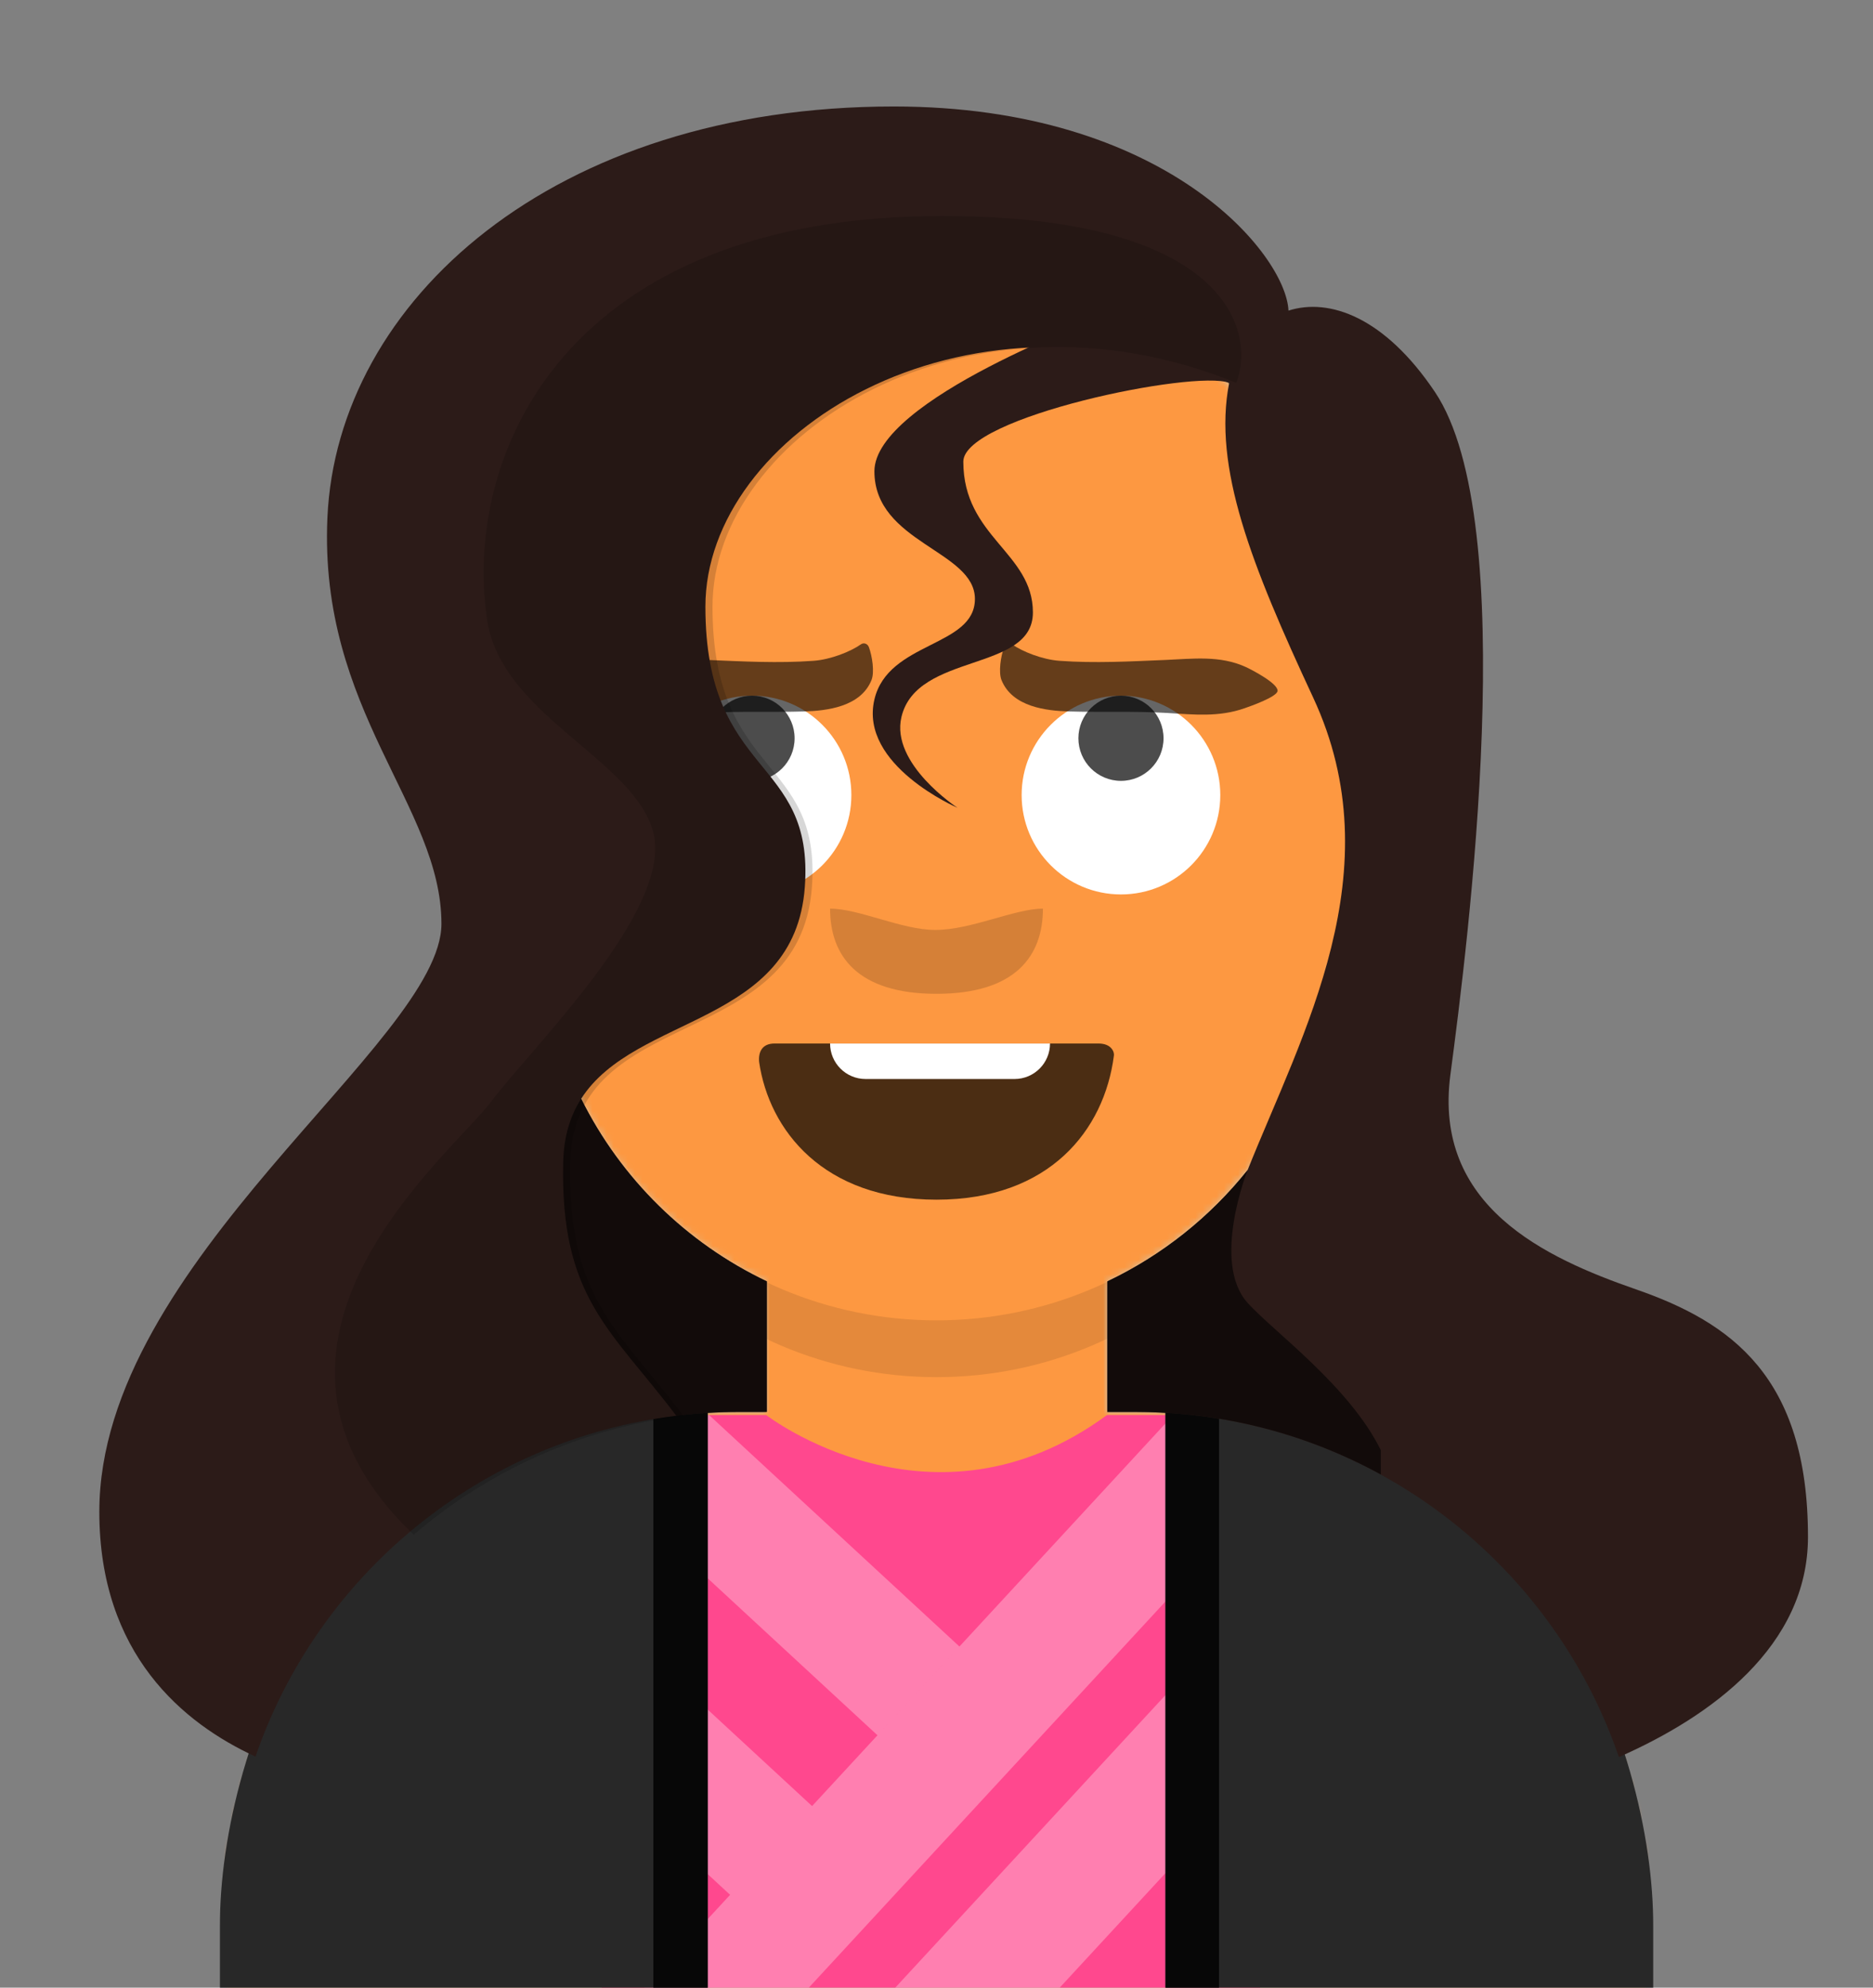 <svg xmlns="http://www.w3.org/2000/svg" xmlns:ns2="http://design.blush" xmlns:xlink="http://www.w3.org/1999/xlink" width="264px" height="280px" viewBox="0 0 264 280" version="1.1">
    <rect x="0" y="0" width="264" height="280" fill="#808080" stroke="none"/>
    <title id="transparent_Title">Avataaar/Default</title>
    <desc>Created with python_avatars</desc>
    <defs>
        <path d="M100,0 C130.928,-5.68137151e-15 156,25.072 156,56 L156.001,62.166 C161.676,63.119 166,68.054 166,74 L166,88 C166,94.052 161.519,99.058 155.694,99.881 C153.628,119.686 141.238,136.422 124.001,144.61 L124,163 L128,163 C167.765,163 200,195.235 200,235 L200,244 L0,244 L0,235 C-4.86974701e-15,195.235 32.235,163 72,163 L76,163 L76,144.611 C58.763,136.422 46.372,119.687 44.305,99.881 C38.481,99.058 34,94.052 34,88 L34,74 C34,68.054 38.325,63.118 44,62.166 L44,56 C44,25.072 69.072,5.68137151e-15 100,0 Z" id="transparent_path-1" />
        <path d="M83,36.348 C83,52.629 105.162,65.828 132.5,65.828 C159.838,65.828 182,52.629 182,36.348 C182,34.985 181.845,33.645 181.544,32.331 C210.784,41.488 232,68.792 232,101.052 L232,110 L32,110 L32,101.052 C32,68.397 53.739,40.82 83.534,32.002 C83.182,33.421 83,34.871 83,36.348 Z" id="transparent_path-3" />
        <rect id="transparent_path-5" x="0" y="0" width="264" height="280" />
        <path d="M74,0 C114.869,0 148,33.131 148,74 L148,84.148 L148,197.608 C135.525,187.237 119.491,181 102,181 L102,181 L98,181 L98,162.611 C115.531,154.283 128.048,137.115 129.791,116.867 C135.569,116.002 140,111.019 140,105 L140,105 L140,92 C140,87.354 137.359,83.324 133.497,81.33 C132.724,81.05 131.952,80.748 131.181,80.426 C130.795,80.32 130.401,80.233 130,80.166 L130,80.166 L130,79.917 C117.224,74.234 104.878,63.071 96.11,47.885 C93.175,42.801 90.831,37.595 89.066,32.397 C80.431,42.941 67.745,53.602 52.342,62.495 C42.778,68.017 33.147,72.291 24,75.266 L24,137.247 C29.602,148.318 38.773,157.278 50,162.611 L50,162.611 L50,181 L46,181 C38.327,181 30.935,182.2 24,184.423 L24,230 C24,244.106 13.569,255.776 0,257.716 L0,74 C0,33.131 33.131,0 74,0 Z" id="transparent_path-7" />
    </defs>
    <g id="transparent_Avataaar/Default" stroke="none" stroke-width="1" fill="none" fill-rule="evenodd">
        <g id="transparent_Body" transform="translate(32, 36)">
            <mask id="transparent_mask-2" fill="white">
                <use xlink:href="#transparent_path-1" />
            </mask>
            <use fill="#D0C6AC" xlink:href="#transparent_path-1" />
            <g id="transparent_Skin-Color" mask="url(#transparent_mask-2)" fill="#FD9841">
                <g transform="translate(-32, 0)" id="transparent_Color">
                    <rect x="0" y="0" width="264" height="244" />
                </g>
            </g>
            <path d="M44,94 C44,124.928 69.072,150 100,150 C130.928,150 156,124.928 156,94 L156,94 L156,102 C156,132.928 130.928,158 100,158 C69.072,158 44,132.928 44,102 Z" id="transparent_Neck-Shadow" fill-opacity="0.1" fill="#000000" mask="url(#transparent_mask-2)" />
        </g>
        <g id="transparent_Clothing" transform="translate(0, 170)">
            
        <g id="jedi_robe_Clothing/Jedi robe" stroke="none" stroke-width="1" fill="none" fill-rule="evenodd">
        <g id="jedi_robe_Robe" transform="translate(31, 27.5)">
            <path d="M77,1.839 C77,1.839 100.415,19.93 125.026,1.839 L144.732,1.839 L146.639,82.839 L53.79,82.839 L56.462,1.839 L77,1.839 Z" id="jedi_robe_Fabric-Color" fill="#FF488E" ns2:color="Top-500" />
            <path d="M144.732,1.839 L145.05,15.36 L82.694,82.839 L59.513,82.839 L134.365,1.839 L144.732,1.839 Z M145.353,28.215 L145.928,52.677 L118.056,82.839 L94.876,82.839 L145.353,28.215 Z M55.498,31.08 L83.463,56.922 L71.908,69.426 L54.756,53.575 L55.498,31.08 Z M68.946,1.839 L104.232,34.446 L92.678,46.949 L56.09,13.138 L56.462,1.839 L68.946,1.839 Z" id="jedi_robe_Combined-Shape" fill-opacity=".3" fill="#FFF" />
            <path d="M0.009,72.647 L0.001,73.838 L0.001,82.838 L68.746,82.838 L68.746,0 C17.413,0 0.42,47.304 0.009,72.647" id="jedi_robe_Fill-14" fill="#282828" />
            <path d="M61.093,0.538 L61.093,82.839 L68.746,82.839 L68.746,0 C66.085,0 63.535,0.185 61.093,0.538" id="jedi_robe_Fill-17" fill="#070707" />
            <path d="M202.01,72.647 L202.02,73.838 L202.02,82.838 L133.274,82.837 L133.274,0 C184.607,0 201.599,47.304 202.01,72.647" id="jedi_robe_Fill-20" fill="#282828" />
            <path d="M140.827,0.538 L140.827,82.838 L133.274,82.838 L133.274,0 C135.9,0 138.417,0.185 140.827,0.538" id="jedi_robe_Fill-23" fill="#070707" />
        </g>
    </g>
</g>
        <g id="transparent_Face" transform="translate(76, 82)" fill="#000000">
            <g id="transparent_Mouth" transform="translate(2, 52)">    
                
            <g id="big_smile_Mouth/Big Smile" stroke="none" stroke-width="1" fill="none" fill-rule="evenodd"><path d="M29,15.609 C30.41,25.231 38.062,35 54,35 C69.938,35 77.646,25.183 79,14.739 C79.101,14.34 78.775,13 76.826,13 C56.838,13 41.74,13 31.174,13 C29.383,13 28.87,14.24 29,15.609 Z" id="big_smile_Mouth" fill-opacity=".7" fill="#000" /><path d="M70,13 C70,15.761 67.761,18 65,18 L44,18 C41.239,18 39,15.761 39,13 L70,13 Z" id="big_smile_Path" fill="#FFF" /></g></g>
            <g id="transparent_Nose" transform="translate(28, 40)" fill-opacity="0.16">
                
            <g id="wide_Nose/Wide" stroke="none" stroke-width="1" fill="none" fill-rule="evenodd"><path d="M13,6 C13,12.627 16.828,18 28,18 C39.172,18 43,12.627 43,6 C39.036,6 32.897,9 27.838,9 C23.079,9 17.101,6 13,6 Z" id="wide_Nose" fill-opacity=".16" fill="#000" /></g></g>
            <g id="transparent_Eyes" transform="translate(0, 8)">
                
            <g id="eye_roll_Eyes/Eye-Roll-🙄" stroke="none" stroke-width="1" fill="none" fill-rule="evenodd">
        <circle id="eye_roll_Eyeball" fill="#FFFFFF" cx="30" cy="22" r="14" />
        <circle id="eye_roll_The-white-stuff" fill="#FFFFFF" cx="82" cy="22" r="14" />
        <circle id="eye_roll_Eye" fill-opacity="0.7" fill="#000000" cx="30" cy="14" r="6" />
        <circle id="eye_roll_Eye" fill-opacity="0.7" fill="#000000" cx="82" cy="14" r="6" />
    </g>
</g>
            <g id="transparent_Eyebrow" fill-opacity="0.6">
                
            <g id="flat_natural_Eyebrow/Natural/Flat-Natural" stroke="none" stroke-width="1" fill="none" fill-rule="evenodd" fill-opacity="0.6">
        <path d="M38.569,10.702 C33.587,11.238 28.655,11.134 23.656,11.101 C19.823,11.076 15.92,10.689 12.325,12.509 C11.636,12.857 7.877,14.945 8.003,16.011 C8.104,16.863 12.013,18.064 12.717,18.284 C16.428,19.445 19.924,18.928 23.687,18.57 C28.302,18.132 32.914,18.175 37.532,17.874 C40.642,17.672 45.422,16.977 46.829,13.148 C47.253,11.995 46.815,9.734 46.307,8.506 C46.105,8.018 45.563,7.85 45.169,8.149 C43.756,9.222 40.985,10.443 38.569,10.702" id="flat_natural_Fill-10" fill="#000000" transform="translate(27.5, 13.5) rotate(2) translate(-27.5, -13.5) " />
        <path d="M95.569,10.702 C90.587,11.238 85.655,11.134 80.656,11.101 C76.823,11.076 72.92,10.689 69.325,12.509 C68.636,12.857 64.877,14.945 65.003,16.011 C65.104,16.863 69.013,18.064 69.717,18.284 C73.428,19.445 76.924,18.928 80.687,18.57 C85.302,18.132 89.914,18.175 94.532,17.874 C97.642,17.672 102.422,16.977 103.829,13.148 C104.253,11.995 103.815,9.734 103.307,8.506 C103.105,8.018 102.563,7.85 102.169,8.149 C100.756,9.222 97.985,10.443 95.569,10.702" id="flat_natural_Fill-10" fill="#000000" transform="translate(84.5, 13.5) scale(-1, 1) rotate(2) translate(-84.5, -13.5) " />
    </g>
</g>
        </g>
        <g id="transparent_Top">
            
        <g id="curly_2_Hairstyle/Curly 2" stroke="none" stroke-width="1" fill="none" fill-rule="evenodd">
        <g id="curly_2_Accessory" transform="translate(62, 85)" />
        <g id="curly_2_Hair-Color" transform="translate(14, 15)" fill="#2C1B18">
            <path d="M216.588,166.631 C203.766,162.182 187.983,154.916 190.434,136.391 C192.886,117.864 200.514,58.473 188.255,40.22 C181.177,29.681 173.385,26.921 167.611,28.755 C167.276,20.895 150.4,-0 111.972,-0 C64.023,-0 33.51,27.402 32.148,57.928 C30.933,85.145 48.221,98.522 48.221,115.14 C48.221,131.759 0,162.715 0,197.961 C0,218.02 11.82,227.77 22.01,232.454 C30.822,206.86 53.647,187.805 81.326,184.444 C81.324,184.439 81.322,184.434 81.321,184.429 C84.194,184.079 87.119,183.895 90.088,183.895 L94.088,183.895 L94.088,165.506 C82.74,160.115 73.499,151.019 67.915,139.783 C75.56,127.821 98.004,129.498 99.44,109.964 C100.802,91.438 85.427,94.707 85.427,70.461 C85.427,46.214 121.26,23.477 159.253,38.932 C156.924,50.845 162.397,64.599 171.091,83.265 C182.475,107.704 169.556,130.57 161.848,149.837 C156.563,156.447 149.814,161.835 142.088,165.505 L142.087,183.895 L146.087,183.895 C150.438,183.895 154.694,184.289 158.832,185.029 C158.833,185.034 158.834,185.038 158.835,185.043 C184.73,189.672 205.815,208.132 214.186,232.518 C227.141,226.824 240.835,216.905 240.835,201.503 C240.835,178.891 229.938,171.263 216.588,166.631" id="curly_2_Fill-1" ns2:color="Hair-500" />
            <path d="M141.396,29.595 C141.396,29.595 109.248,41.31 109.248,51.39 C109.248,61.47 123.415,62.56 123.415,69.371 C123.415,76.182 111.182,75.317 109.248,83.537 C107.068,92.801 120.962,98.794 120.962,98.794 C120.962,98.794 111.479,92.614 113.062,85.99 C115.243,76.866 131.588,79.723 131.588,71.278 C131.588,62.832 121.78,60.653 121.78,50.028 C121.78,43.762 154.316,37.053 159.253,38.932 C164.19,40.811 151.476,27.415 141.396,29.595" id="curly_2_Fill-4" ns2:color="Hair-500" />
            <path d="M180.626,189.29 C176.168,180.238 165.484,172.572 161.848,168.538 C156.691,162.816 161.848,149.837 161.848,149.837 C156.563,156.447 149.814,161.835 142.088,165.505 L142.087,183.894 L146.087,183.894 C158.605,183.894 170.372,187.094 180.626,192.711 L180.626,189.29 Z" id="curly_2_Fill-8" fill-opacity=".6" fill="#000" />
            <path d="M67.915,139.783 C66.415,142.129 65.474,144.99 65.385,148.65 C64.916,167.864 72.19,172.348 81.315,184.429 C84.19,184.08 87.117,183.894 90.087,183.894 L94.087,183.894 L94.087,165.506 C82.74,160.115 73.499,151.018 67.915,139.783" id="curly_2_Fill-10" fill-opacity=".6" fill="#000" />
        </g>
        <path d="M132.784,30.428 C79.84,30.428 65.128,63.938 68.67,87.367 C70.706,100.837 89.523,107.028 92.099,117.336 C94.824,128.233 74.936,147.576 69.215,155.204 C63.663,162.607 30.205,189.31 58.304,216.201 C68.796,207.218 81.899,201.196 96.326,199.445 C87.196,187.353 79.915,182.872 80.385,163.651 C80.93,141.332 112.722,148.33 114.439,124.964 C115.802,106.438 100.427,109.707 100.427,85.461 C100.427,61.214 136.26,38.477 174.253,53.932 C174.253,53.932 171.558,53.239 174.253,53.932 C177.1,46.502 172.767,30.428 132.784,30.428" id="curly_2_Fill-6" fill-opacity=".16" fill="#000" />
    </g>
</g>
    </g>
</svg>